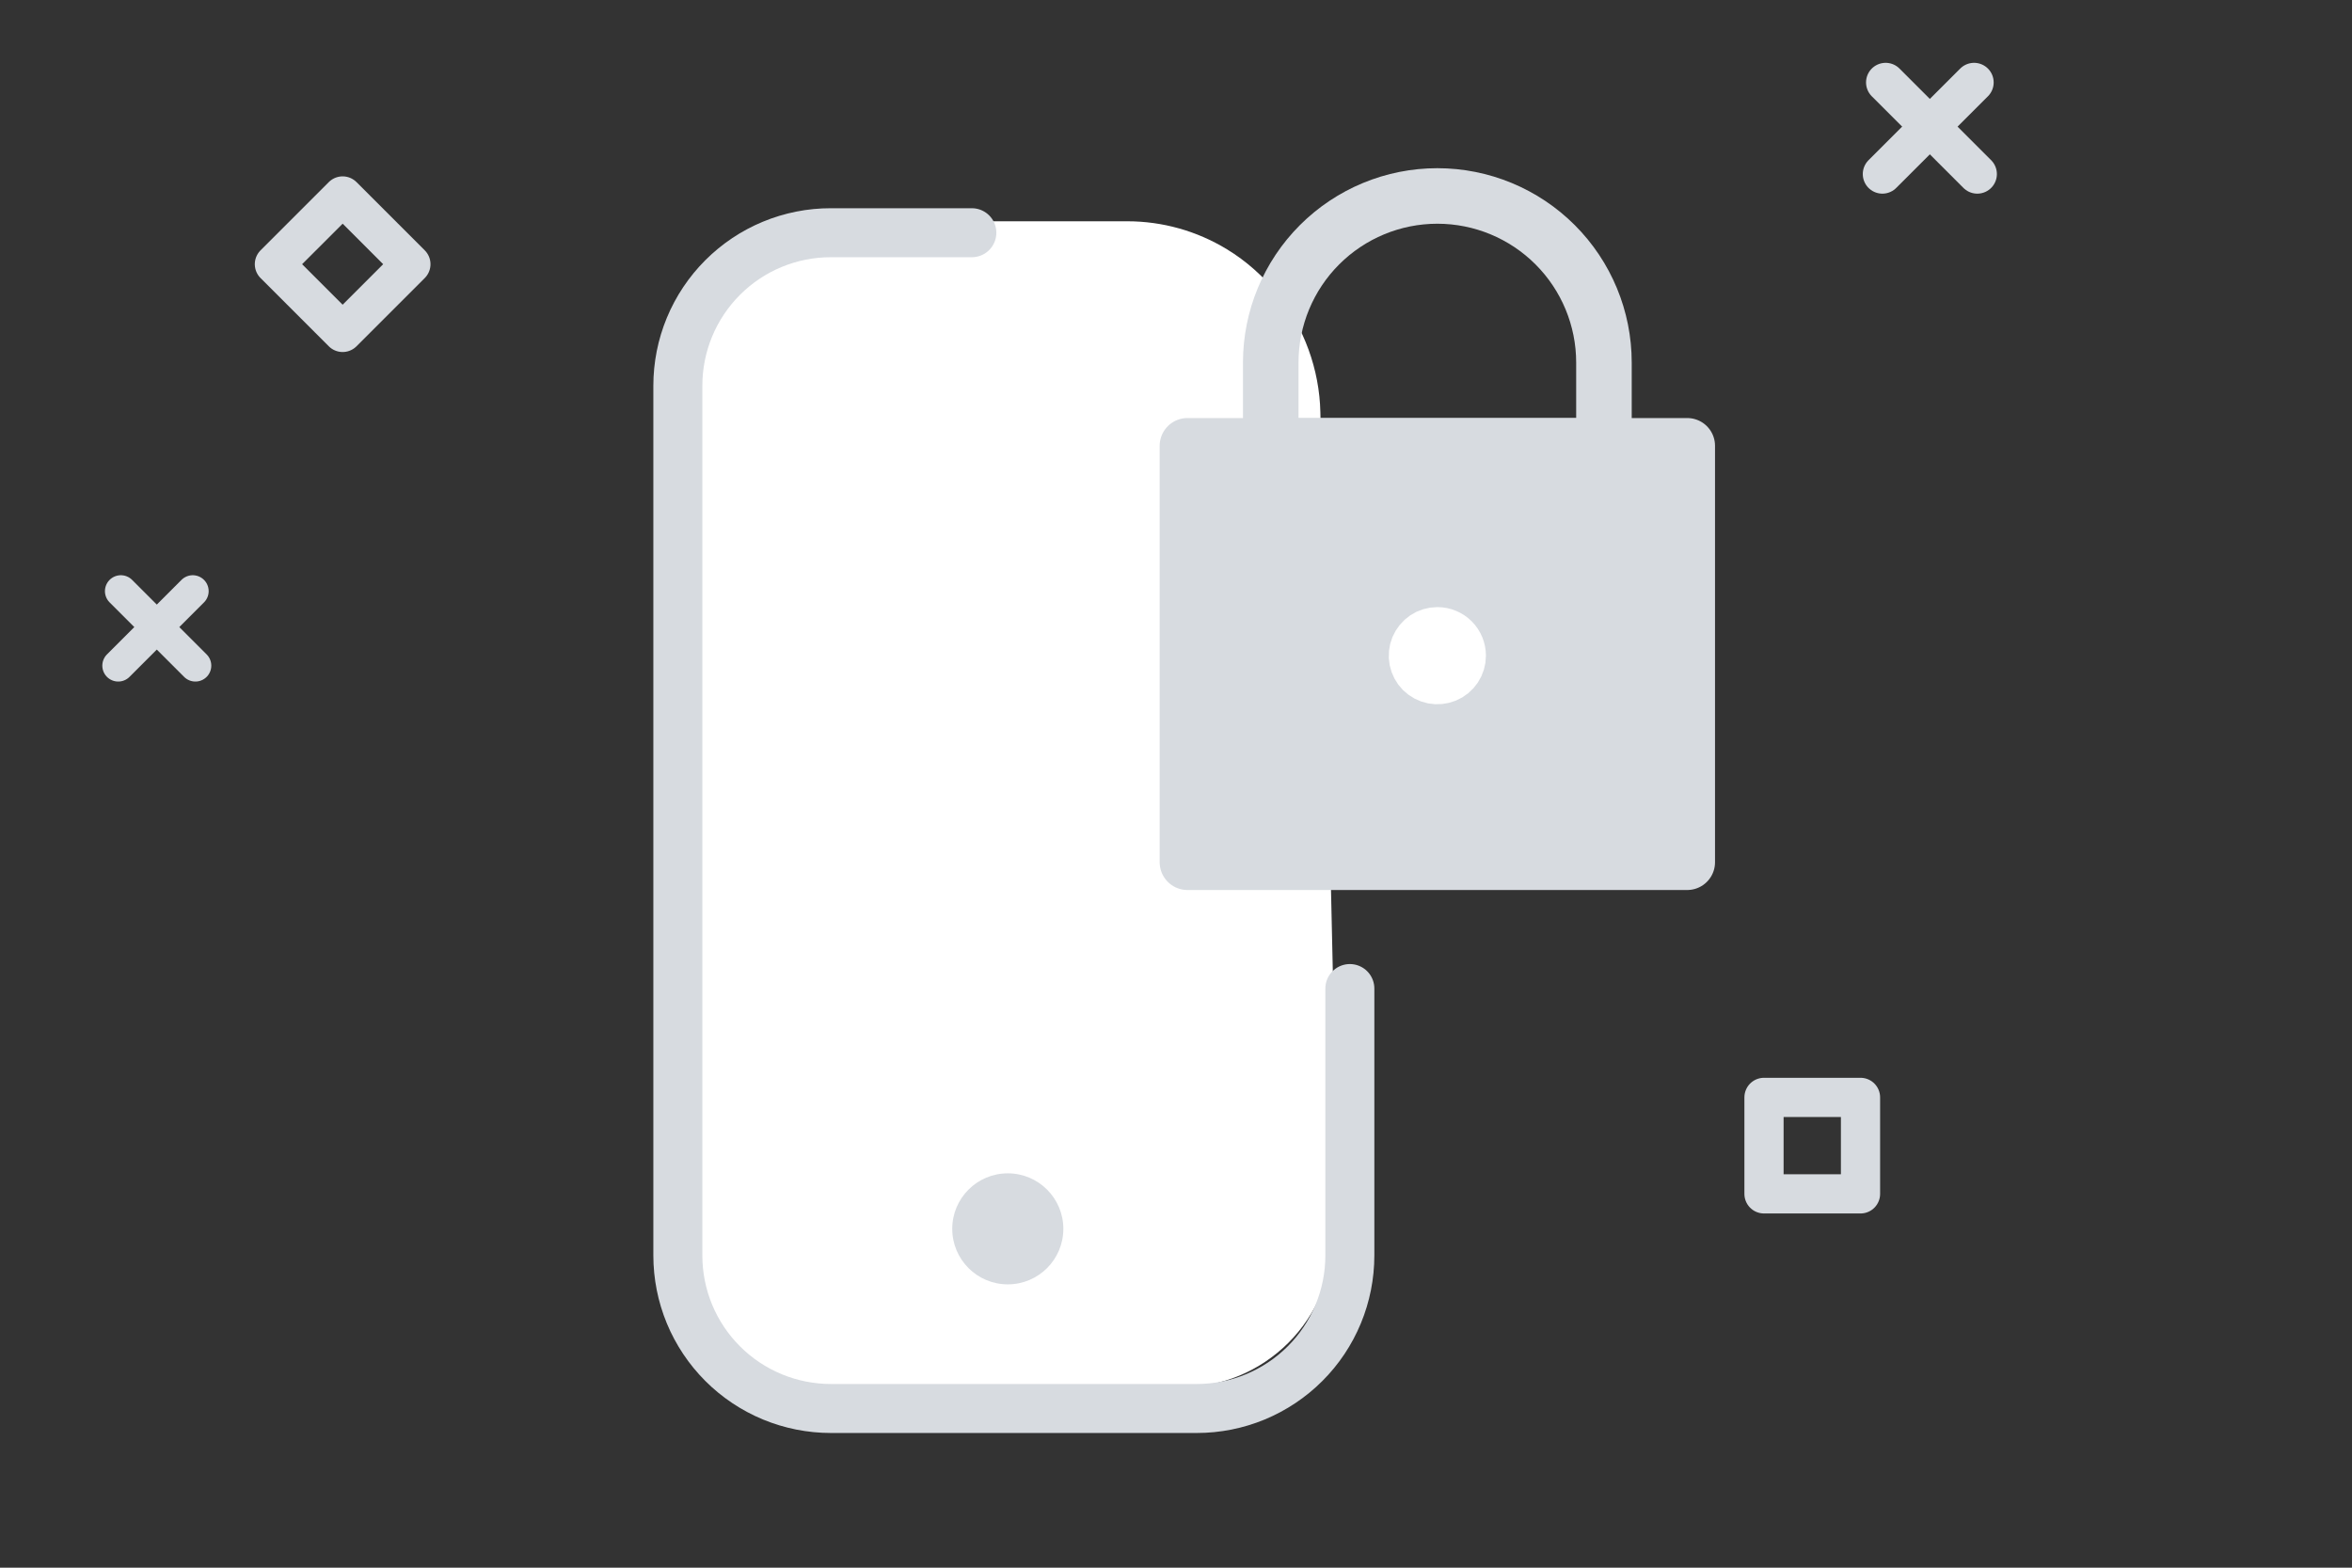 <svg width="60" height="40" viewBox="0 0 60 40" fill="none" xmlns="http://www.w3.org/2000/svg">
<rect x="0" y="0" width="60" height="40" fill="#333333" stroke="none"/>
<path d="M3.083 15.083L4.984 16.984" stroke="#D7DBE0" stroke-width="0.812" stroke-linecap="round" stroke-linejoin="round"/>
<path d="M4.917 15.083L3.016 16.984" stroke="#D7DBE0" stroke-width="0.812" stroke-linecap="round" stroke-linejoin="round"/>
<path d="M48.103 2.103L50.441 4.441" stroke="#D7DBE0" stroke-linecap="round" stroke-linejoin="round"/>
<path d="M50.359 2.103L48.02 4.441" stroke="#D7DBE0" stroke-linecap="round" stroke-linejoin="round"/>
<rect x="7" y="6.741" width="2.462" height="2.462" transform="rotate(-45 7 6.741)" stroke="#D7DBE0" stroke-linecap="round" stroke-linejoin="round"/>
<path d="M34 24.771V31.526C34 32.034 33.9 32.537 33.705 33.007C33.511 33.477 33.225 33.904 32.866 34.263C32.506 34.622 32.08 34.907 31.61 35.102C31.14 35.296 30.637 35.396 30.128 35.396H20.872C20.363 35.396 19.86 35.296 19.39 35.102C18.92 34.907 18.494 34.622 18.134 34.263C17.774 33.904 17.489 33.477 17.295 33.007C17.1 32.537 17 32.034 17 31.526V9.518C17 8.491 17.408 7.506 18.134 6.78C18.86 6.054 19.845 5.646 20.872 5.646H25.5H28.757C29.654 5.646 30.533 5.893 31.299 6.36C31.791 6.659 32.23 7.05 32.588 7.501C33.268 8.358 33.659 9.425 33.683 10.519L34 24.771Z" fill="white"/>
<path d="M34.435 25.223V32.033C34.435 32.546 34.334 33.054 34.138 33.528C33.942 34.001 33.655 34.432 33.292 34.794C32.929 35.157 32.499 35.444 32.025 35.641C31.551 35.837 31.044 35.938 30.531 35.938H21.197C20.684 35.938 20.176 35.837 19.702 35.641C19.228 35.444 18.798 35.157 18.435 34.794C18.073 34.432 17.785 34.001 17.589 33.528C17.393 33.054 17.292 32.546 17.292 32.033V9.842C17.292 9.329 17.393 8.821 17.589 8.347C17.785 7.874 18.073 7.443 18.435 7.081C18.798 6.718 19.228 6.43 19.702 6.234C20.176 6.038 20.684 5.937 21.197 5.938H24.792" stroke="#D7DBE0" stroke-width="1.25" stroke-linecap="round" stroke-linejoin="round"/>
<path d="M25.709 32.771C26.491 32.771 27.126 32.137 27.126 31.354C27.126 30.572 26.491 29.938 25.709 29.938C24.927 29.938 24.292 30.572 24.292 31.354C24.292 32.137 24.927 32.771 25.709 32.771Z" fill="#D7DBE0"/>
<path d="M30.292 11.375H43.042V22H30.292V11.375Z" fill="#D7DBE0" stroke="#D7DBE0" stroke-width="1.417" stroke-linecap="round" stroke-linejoin="round"/>
<path d="M36.667 5C35.54 5 34.459 5.448 33.662 6.245C32.865 7.042 32.417 8.123 32.417 9.25V11.375H40.917V9.25C40.917 8.123 40.469 7.042 39.672 6.245C38.875 5.448 37.794 5 36.667 5Z" stroke="#D7DBE0" stroke-width="1.417" stroke-linecap="round" stroke-linejoin="round"/>
<path d="M36.667 16.199C36.562 16.199 36.459 16.23 36.372 16.288C36.285 16.347 36.217 16.43 36.176 16.527C36.136 16.624 36.126 16.731 36.146 16.834C36.167 16.937 36.217 17.031 36.291 17.106C36.366 17.18 36.461 17.23 36.564 17.251C36.667 17.271 36.773 17.261 36.87 17.221C36.968 17.181 37.05 17.113 37.109 17.025C37.167 16.938 37.198 16.835 37.198 16.73C37.198 16.589 37.142 16.454 37.043 16.354C36.943 16.255 36.808 16.199 36.667 16.199Z" fill="white" stroke="white" stroke-width="1.417" stroke-linecap="round" stroke-linejoin="round"/>
<rect x="45" y="28" width="2.462" height="2.462" stroke="#D7DBE0" stroke-linecap="round" stroke-linejoin="round"/>
</svg>
